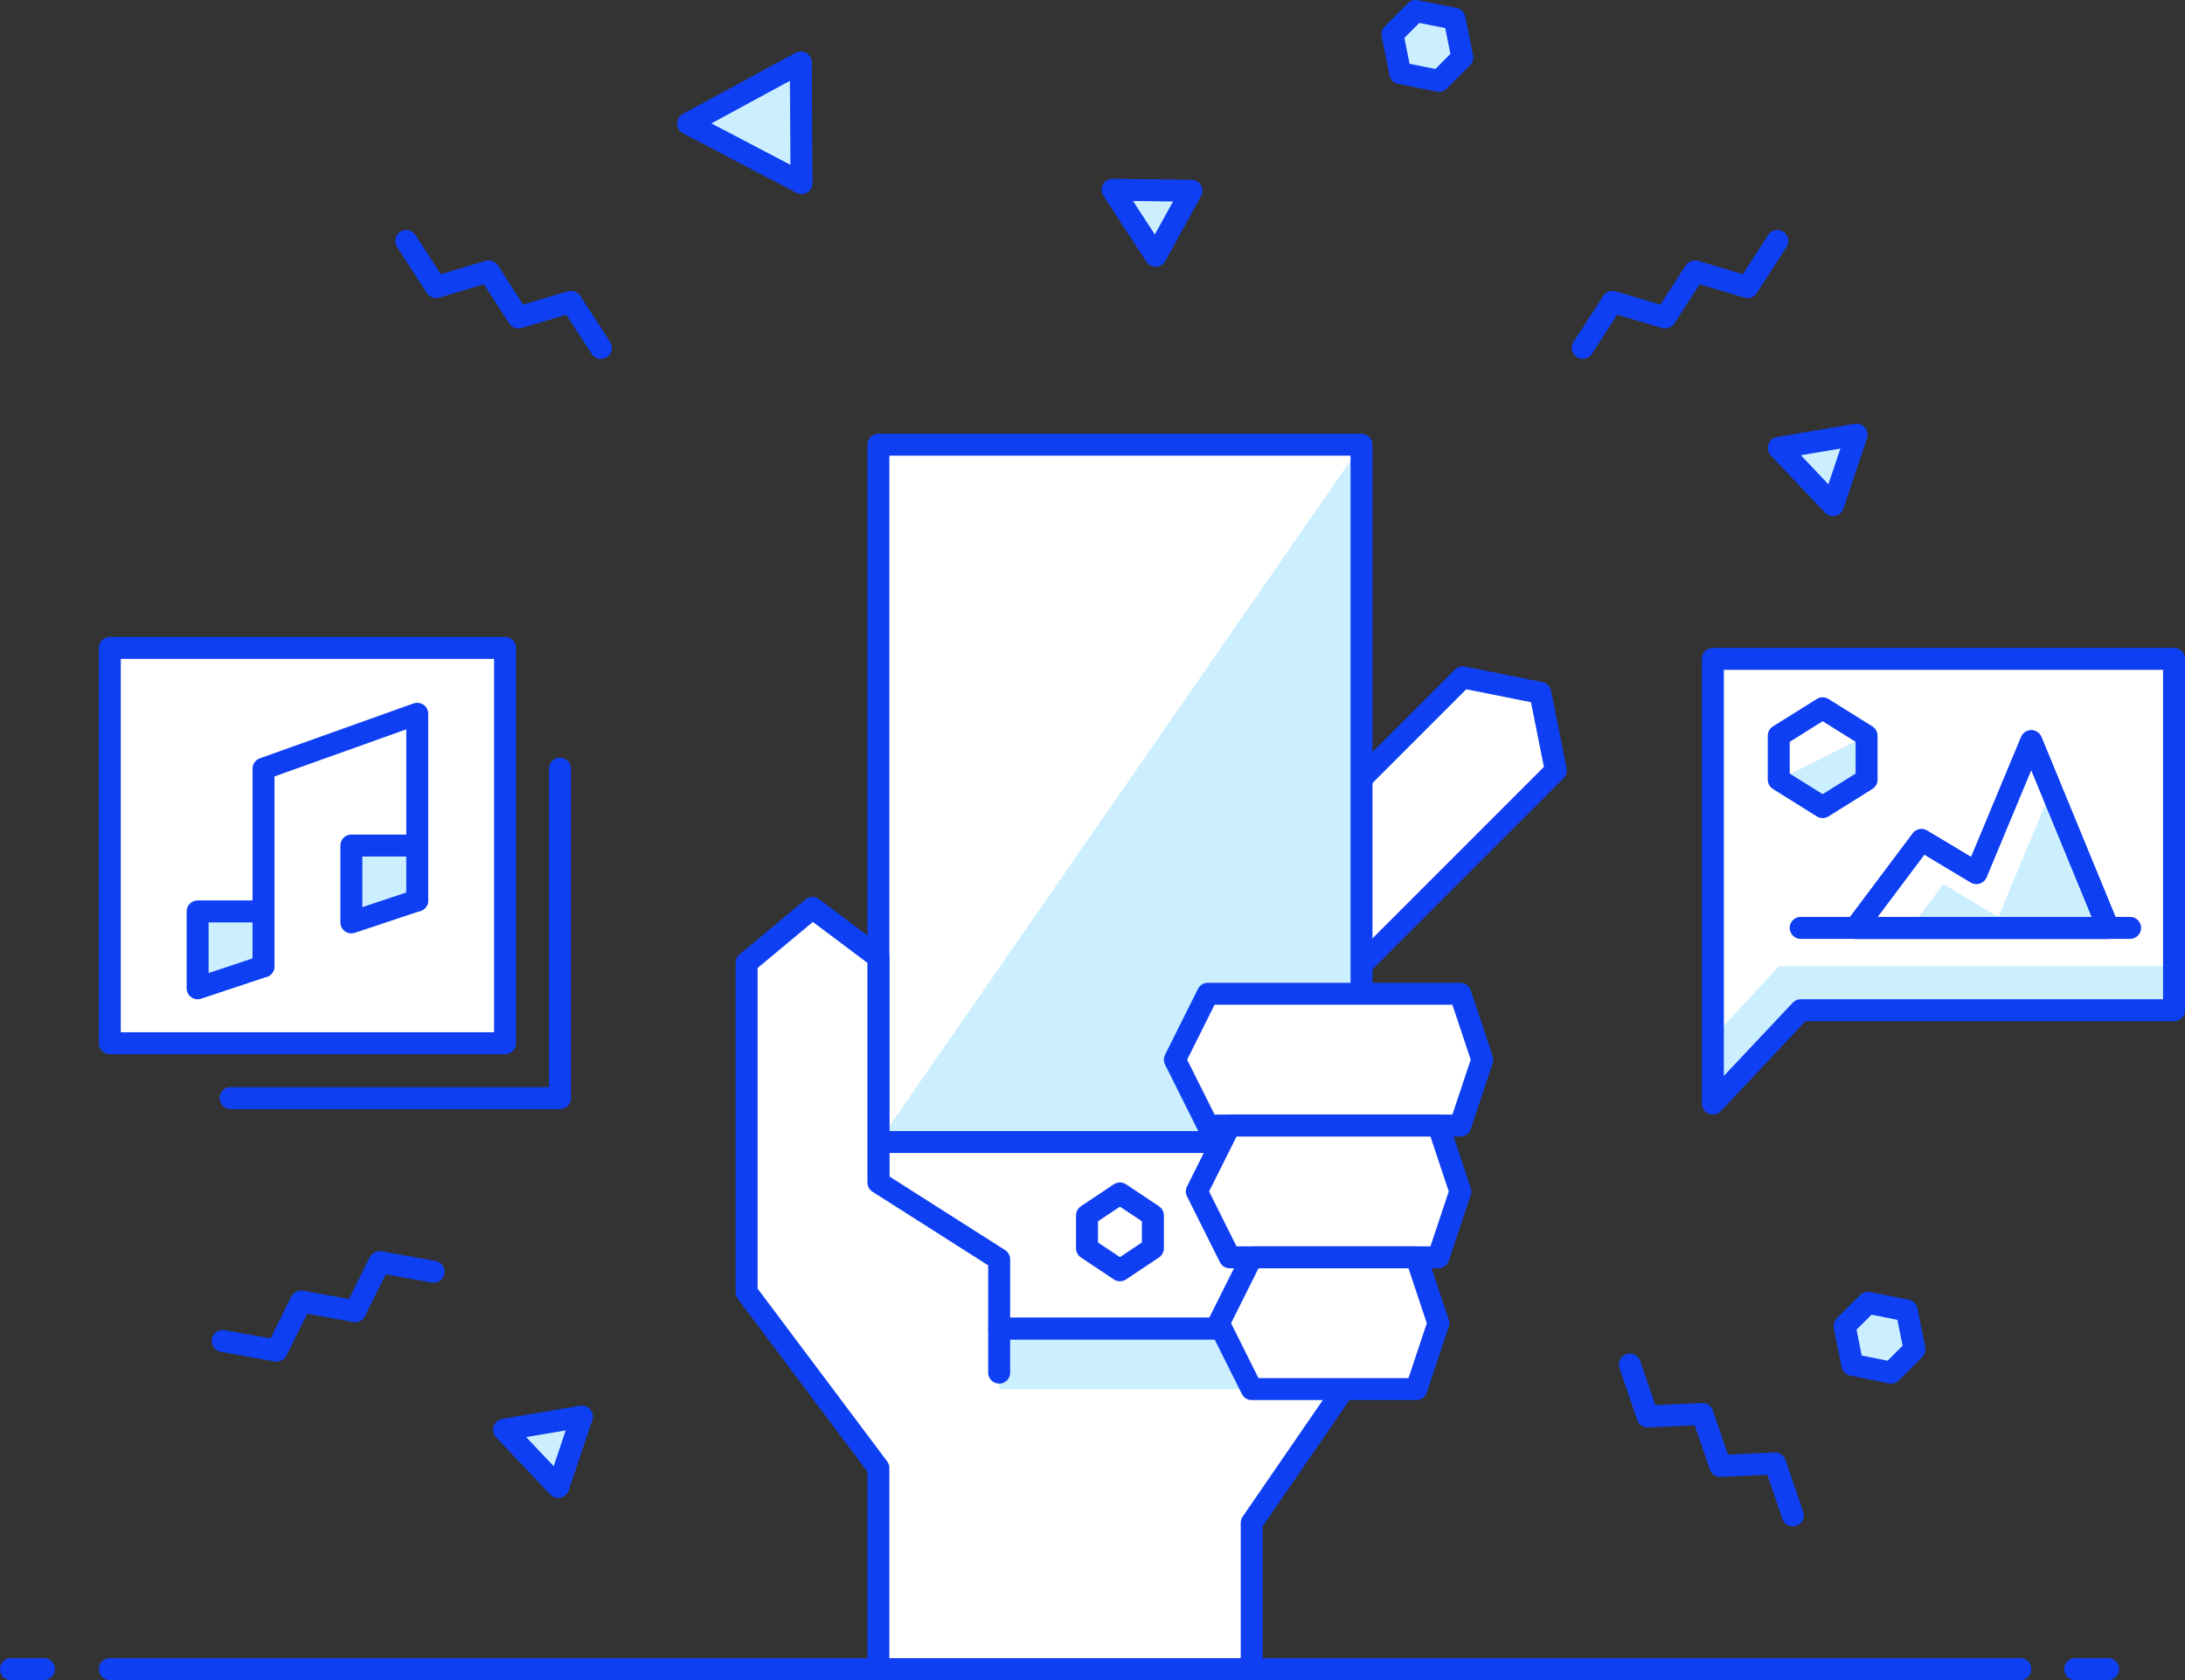 <svg xmlns="http://www.w3.org/2000/svg" width="199" height="153" viewBox="0 0 199 153">
  <rect x="0" y="0" width="199" height="153" fill="#333333" stroke="none"/>
  <g fill="none" fill-rule="evenodd" transform="translate(1 1)">
    <polygon fill="#FFF" points="9 94 45 94 45 58 9 58"/>
    <polygon stroke="#0E3FF2" stroke-linecap="round" stroke-linejoin="round" stroke-width="2" points="9 94 45 94 45 58 9 58"/>
    <polygon fill="#FFF" points="119.485 90.38 111 81.895 132.213 60.682 139.284 62.096 140.698 69.167"/>
    <polygon stroke="#0E3FF2" stroke-linecap="round" stroke-linejoin="round" stroke-width="2" points="119.485 90.38 111 81.895 132.213 60.682 139.284 62.096 140.698 69.167"/>
    <polygon fill="#FFF" points="79 120 123 120 123 39.5 79 39.5"/>
    <polygon fill="#CCEFFF" points="72 15.67 71.932 4.683 61.666 10.254"/>
    <polygon stroke="#0E3FF2" stroke-linecap="round" stroke-linejoin="round" stroke-width="2" points="72 15.67 71.932 4.683 61.666 10.254"/>
    <polygon fill="#CCEFFF" points="165.941 45 168.094 38.584 161 39.783"/>
    <polygon stroke="#0E3FF2" stroke-linecap="round" stroke-linejoin="round" stroke-width="2" points="165.941 45 168.094 38.584 161 39.783"/>
    <polygon fill="#CCEFFF" points="49.847 134.416 52 127.999 44.906 129.198"/>
    <polygon stroke="#0E3FF2" stroke-linecap="round" stroke-linejoin="round" stroke-width="2" points="49.847 134.416 52 127.999 44.906 129.198"/>
    <polygon fill="#CCEFFF" points="104.249 22.296 107.518 16.371 100.324 16.276"/>
    <polygon stroke="#0E3FF2" stroke-linecap="round" stroke-linejoin="round" stroke-width="2" points="104.249 22.296 107.518 16.371 100.324 16.276"/>
    <polyline stroke="#0E3FF2" stroke-linecap="round" stroke-linejoin="round" stroke-width="2" points="36 20.945 38.715 25.144 43.506 23.714 46.22 27.913 51.011 26.483 53.726 30.682"/>
    <polyline stroke="#0E3FF2" stroke-linecap="round" stroke-linejoin="round" stroke-width="2" points="147.441 123.264 149.059 127.995 154.054 127.766 155.671 132.497 160.666 132.269 162.284 137"/>
    <polyline stroke="#0E3FF2" stroke-linecap="round" stroke-linejoin="round" stroke-width="2" points="19.276 121.115 24.197 122 26.424 117.523 31.346 118.408 33.573 113.932 38.494 114.817"/>
    <polyline stroke="#0E3FF2" stroke-linecap="round" stroke-linejoin="round" stroke-width="2" points="160.873 20.945 158.158 25.144 153.367 23.714 150.653 27.913 145.862 26.483 143.147 30.682"/>
    <polygon stroke="#0E3FF2" stroke-linejoin="round" stroke-width="2" points="104 112.682 101 114.682 98 112.682 98 109.682 101 107.682 104 109.682"/>
    <polygon fill="#CCEFFF" points="130.06 6.364 126.525 5.657 125.819 2.121 127.939 0 131.475 .707 132.181 4.243"/>
    <polygon stroke="#0E3FF2" stroke-linejoin="round" stroke-width="2" points="130.06 6.364 126.525 5.657 125.819 2.121 127.939 0 131.475 .707 132.181 4.243"/>
    <polygon fill="#CCEFFF" points="171.243 124 167.707 123.293 167 119.757 169.122 117.636 172.657 118.343 173.364 121.879"/>
    <polygon stroke="#0E3FF2" stroke-linejoin="round" stroke-width="2" points="171.243 124 167.707 123.293 167 119.757 169.122 117.636 172.657 118.343 173.364 121.879"/>
    <path stroke="#0E3FF2" stroke-linecap="round" stroke-linejoin="round" stroke-width="2" d="M9 151L183 151M188 151L191 151M0 151L3 151"/>
    <polygon fill="#CCEFFF" points="123 39.5 123 103 79 103"/>
    <polygon stroke="#0E3FF2" stroke-linecap="round" stroke-linejoin="round" stroke-width="2" points="79 120 123 120 123 39.5 79 39.5"/>
    <path stroke="#0E3FF2" stroke-linecap="round" stroke-linejoin="round" stroke-width="2" d="M79,103 L123,103"/>
    <polygon fill="#FFF" points="113 151 113 137.682 124 121.682 123 120 90 120 90 113.682 79 106.682 79 86.182 73 81.682 67 86.682 67 116.682 79 132.682 79 151"/>
    <polygon fill="#FFF" points="132 89.5 134 95.5 132 101.5 109 101.5 106 95.5 109 89.5"/>
    <polygon stroke="#0E3FF2" stroke-linecap="round" stroke-linejoin="round" stroke-width="2" points="132 89.5 134 95.5 132 101.5 109 101.5 106 95.5 109 89.5"/>
    <polygon fill="#FFF" points="130 101.5 132 107.5 130 113.5 111 113.5 108 107.5 111 101.5"/>
    <polygon stroke="#0E3FF2" stroke-linecap="round" stroke-linejoin="round" stroke-width="2" points="130 101.5 132 107.5 130 113.5 111 113.5 108 107.5 111 101.5"/>
    <g transform="translate(17 82)">
      <polyline fill="#CCEFFF" points="6 0 0 0 0 7 6 5"/>
      <polyline stroke="#0E3FF2" stroke-linecap="round" stroke-linejoin="round" stroke-width="2" points="6 0 0 0 0 7 6 5"/>
    </g>
    <g transform="translate(31 76)">
      <polyline fill="#CCEFFF" points="6 0 0 0 0 7 6 5"/>
      <polyline stroke="#0E3FF2" stroke-linecap="round" stroke-linejoin="round" stroke-width="2" points="6 0 0 0 0 7 6 5"/>
    </g>
    <polyline stroke="#0E3FF2" stroke-linecap="round" stroke-linejoin="round" stroke-width="2" points="23 87 23 69 37 64 37 81"/>
    <polyline stroke="#0E3FF2" stroke-linecap="round" stroke-linejoin="round" stroke-width="2" points="50 69 50 99 20 99"/>
    <polygon fill="#FFF" points="197 91 163.001 91 155 99.5 155 59 197 59"/>
    <polygon fill="#CCEFFF" points="169 66 169 70 165 72.5 161 70"/>
    <polygon fill="#CCEFFF" points="161.001 87 155 93.5 155 99.5 163.001 91 197 91 197 87"/>
    <polygon fill="#CCEFFF" points="185.822 70.926 181 82.5 176 79.5 173 83.5 191 83.5"/>
    <polygon stroke="#0E3FF2" stroke-linecap="round" stroke-linejoin="round" stroke-width="2" points="197 91 163.001 91 155 99.5 155 59 197 59"/>
    <polygon stroke="#0E3FF2" stroke-linecap="round" stroke-linejoin="round" stroke-width="2" points="169 70 165 72.5 161 70 161 66 165 63.5 169 66"/>
    <polygon stroke="#0E3FF2" stroke-linecap="round" stroke-linejoin="round" stroke-width="2" points="184 66.5 179 78.5 174 75.5 168 83.5 191 83.5"/>
    <path stroke="#0E3FF2" stroke-linecap="round" stroke-linejoin="round" stroke-width="2" d="M163,83.5 L192.999,83.5"/>
    <polygon stroke="#0E3FF2" stroke-linecap="round" stroke-linejoin="round" stroke-width="2" points="184 66.5 179 78.5 174 75.5 168 83.5 191 83.5"/>
    <polygon fill="#CCEFFF" points="90 125.5 90 120 110.25 120 113 125.5"/>
    <path fill="#FFF" d="M90,124 L90,119.999 L90,124 Z"/>
    <path stroke="#0E3FF2" stroke-linecap="round" stroke-linejoin="round" stroke-width="2" d="M90,124 L90,120"/>
    <polygon stroke="#0E3FF2" stroke-linecap="round" stroke-linejoin="round" stroke-width="2" points="113 151 113 137.682 124 121.682 123 120 90 120 90 113.682 79 106.682 79 86.182 73 81.682 67 86.682 67 116.682 79 132.682 79 151"/>
    <polygon fill="#FFF" points="128 113.5 130 119.5 128 125.5 113 125.5 110 119.5 113 113.5"/>
    <polygon stroke="#0E3FF2" stroke-linecap="round" stroke-linejoin="round" stroke-width="2" points="128 113.5 130 119.5 128 125.5 113 125.5 110 119.5 113 113.5"/>
  </g>
</svg>

